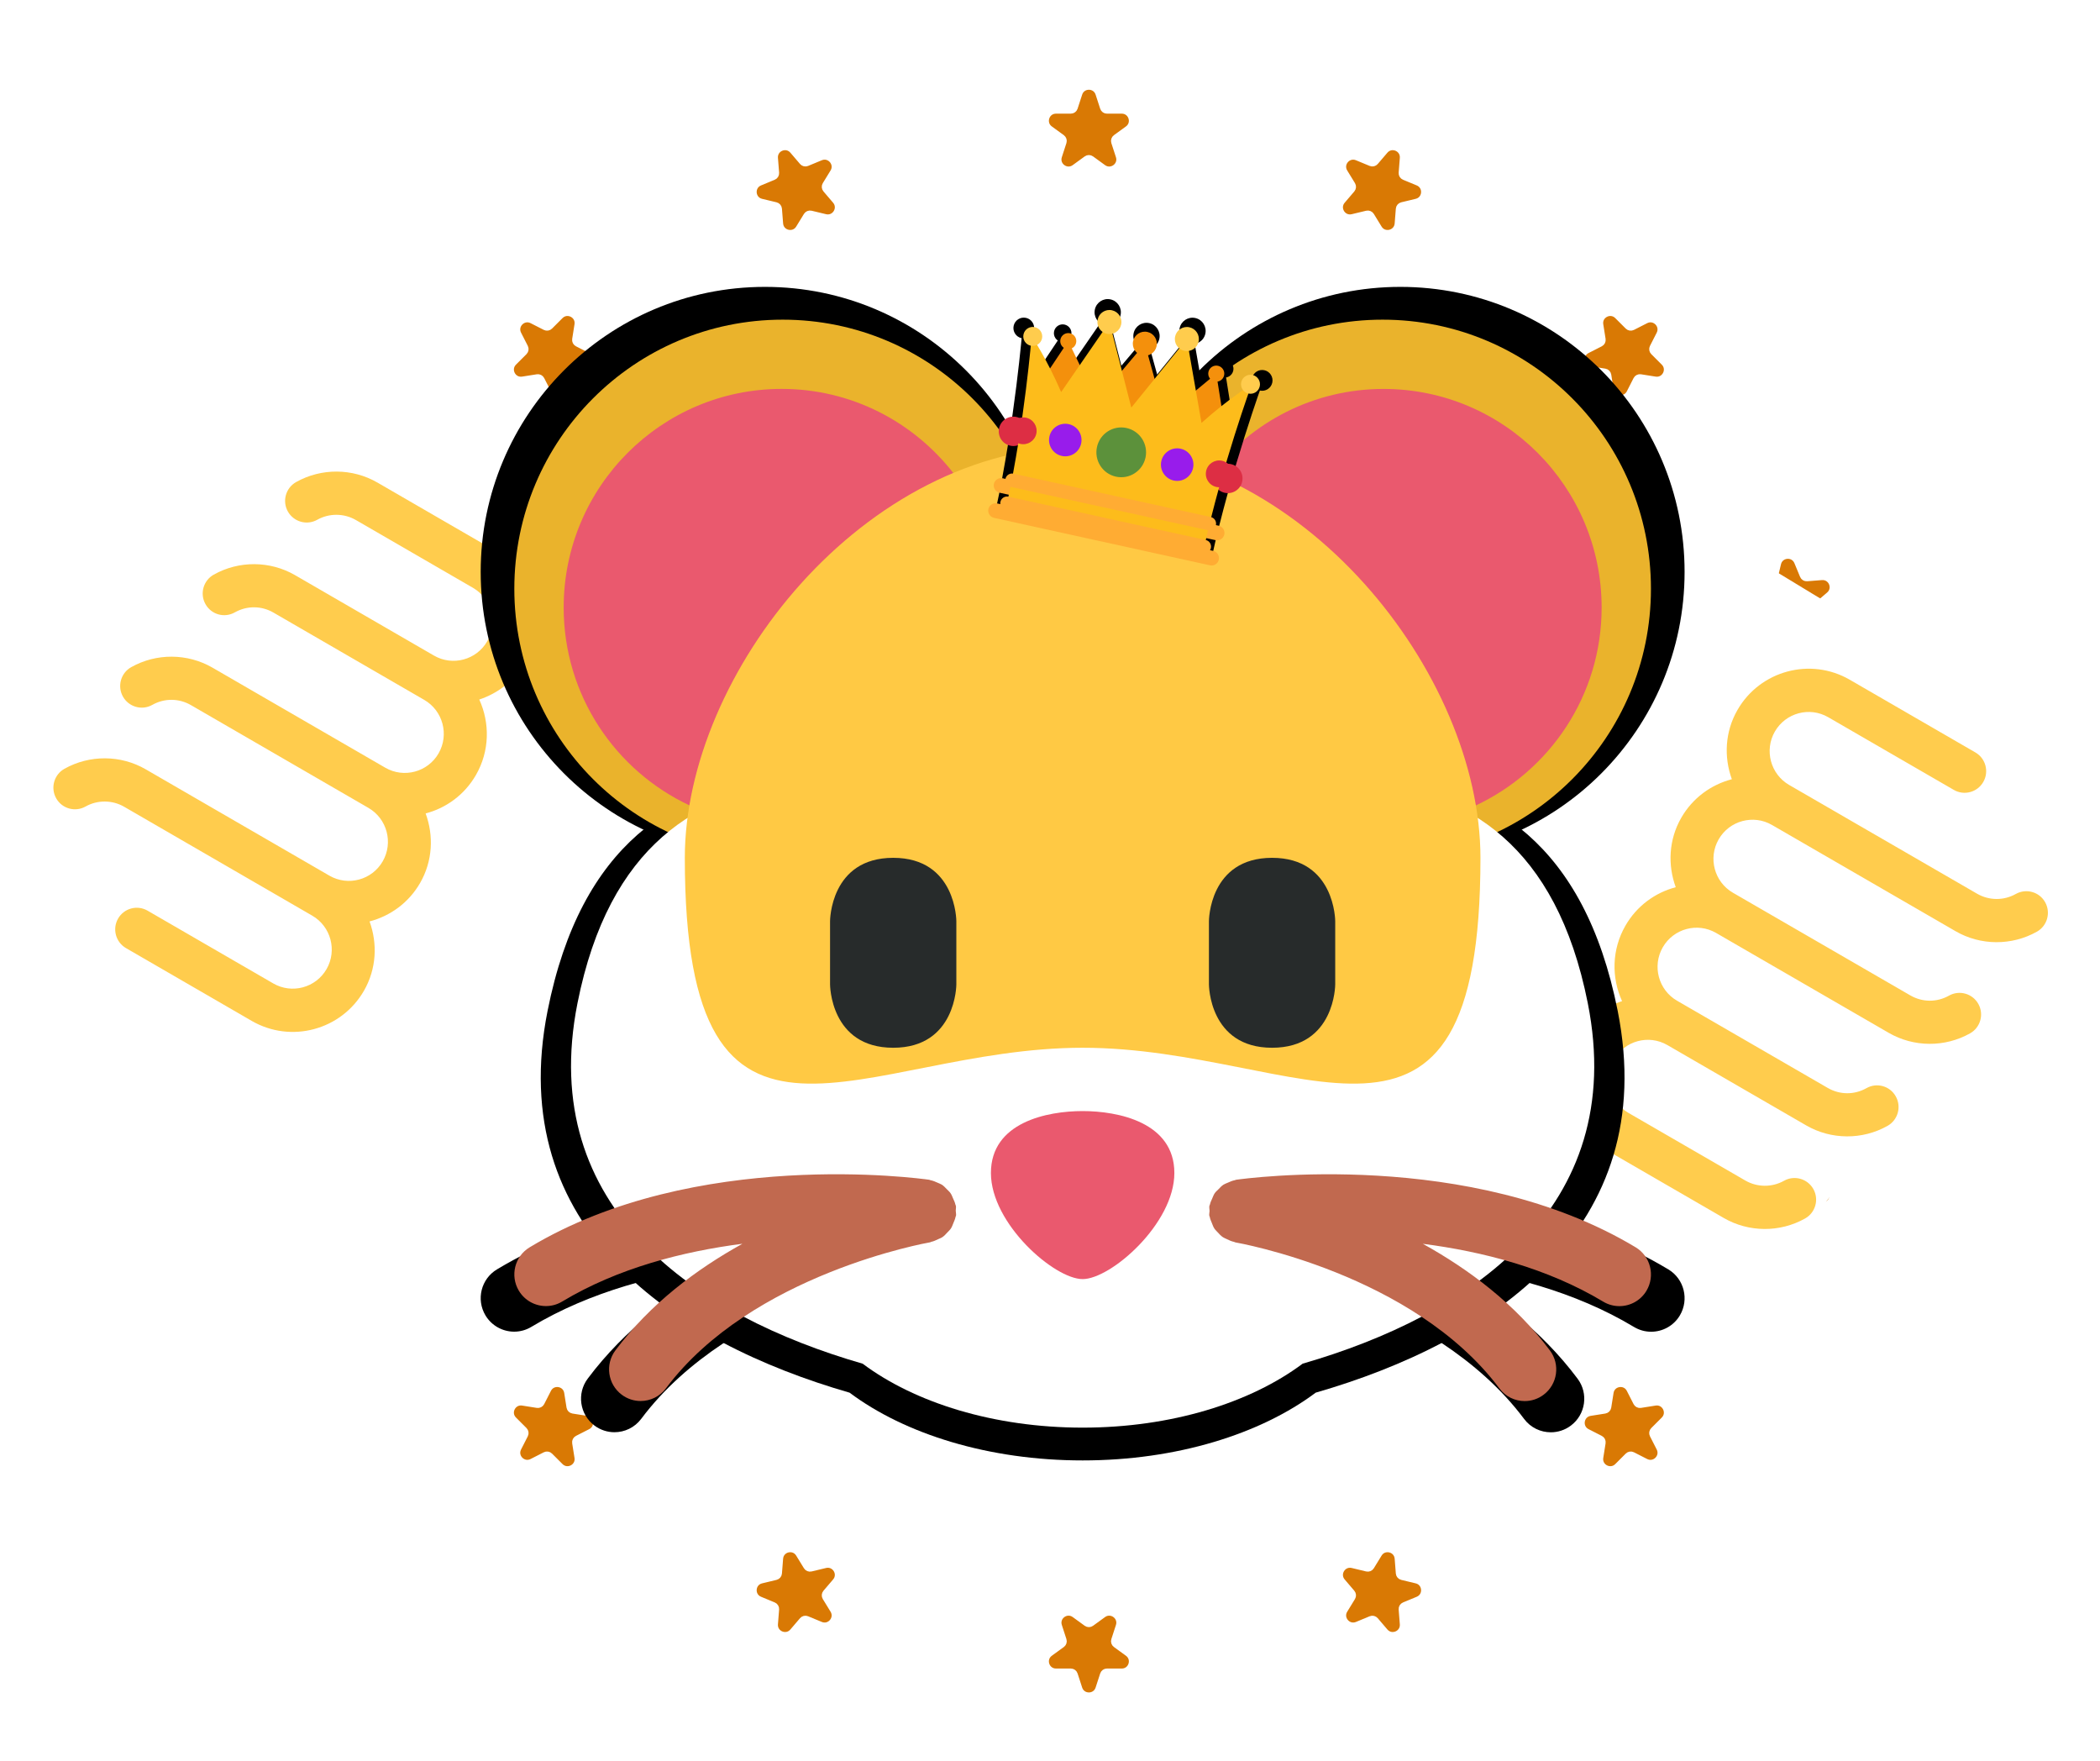 <svg width="594" height="498" viewBox="0 0 594 498" fill="none" xmlns="http://www.w3.org/2000/svg">
<g clip-path="url(#clip0)">
<g filter="url(#filter0_d)">
<path d="M312.15 27.451L310.852 23.454C309.954 20.691 306.043 20.691 305.145 23.454L303.847 27.451C303.713 27.863 303.329 28.142 302.896 28.142H298.694C295.788 28.142 294.58 31.86 296.931 33.569L300.33 36.038C300.681 36.293 300.827 36.745 300.693 37.157L299.395 41.153C298.497 43.917 301.66 46.215 304.011 44.507L307.411 42.037C307.761 41.782 308.236 41.782 308.586 42.037L311.986 44.507C314.337 46.215 317.5 43.917 316.602 41.153L315.304 37.157C315.17 36.745 315.317 36.293 315.667 36.038L319.066 33.569C321.418 31.86 320.209 28.142 317.303 28.142H313.101C312.668 28.142 312.284 27.863 312.15 27.451Z" fill="#D97904" stroke="white" stroke-width="2"/>
<path d="M303.848 470.55L305.146 474.546C306.044 477.31 309.955 477.31 310.853 474.546L312.151 470.55C312.285 470.138 312.669 469.859 313.102 469.859H317.304C320.21 469.859 321.418 466.14 319.067 464.432L315.668 461.962C315.317 461.707 315.171 461.256 315.305 460.844L316.603 456.848C317.501 454.084 314.338 451.785 311.987 453.494L308.587 455.963C308.237 456.218 307.762 456.218 307.412 455.963L304.012 453.494C301.661 451.785 298.498 454.084 299.396 456.848L300.694 460.844C300.828 461.256 300.681 461.707 300.331 461.962L296.932 464.432C294.58 466.14 295.789 469.859 298.695 469.859H302.897C303.33 469.859 303.714 470.138 303.848 470.55Z" fill="#D97904" stroke="white" stroke-width="2"/>
<path d="M86.45 244.849L82.454 246.147C79.69 247.045 79.69 250.955 82.454 251.853L86.45 253.152C86.862 253.286 87.141 253.67 87.141 254.103V258.305C87.141 261.211 90.86 262.419 92.569 260.068L95.038 256.669C95.293 256.318 95.744 256.172 96.156 256.305L100.152 257.604C102.916 258.502 105.215 255.338 103.507 252.987L101.037 249.588C100.782 249.237 100.782 248.763 101.037 248.412L103.507 245.013C105.215 242.662 102.916 239.498 100.152 240.397L96.156 241.695C95.744 241.829 95.293 241.682 95.038 241.332L92.569 237.932C90.86 235.581 87.141 236.79 87.141 239.696V243.898C87.141 244.331 86.862 244.715 86.45 244.849Z" fill="#D97904" stroke="white" stroke-width="2"/>
<path d="M529.55 253.152L533.546 251.853C536.31 250.955 536.31 247.045 533.546 246.147L529.55 244.849C529.138 244.715 528.859 244.331 528.859 243.897V239.696C528.859 236.79 525.14 235.581 523.432 237.932L520.962 241.332C520.707 241.682 520.256 241.829 519.844 241.695L515.848 240.397C513.084 239.498 510.785 242.662 512.493 245.013L514.963 248.412C515.218 248.763 515.218 249.237 514.963 249.588L512.493 252.987C510.785 255.338 513.084 258.502 515.848 257.604L519.844 256.305C520.256 256.171 520.707 256.318 520.962 256.669L523.432 260.068C525.14 262.419 528.859 261.211 528.859 258.305V254.103C528.859 253.67 529.138 253.286 529.55 253.152Z" fill="#D97904" stroke="white" stroke-width="2"/>
<path d="M154.276 89.405L150.532 87.498C147.943 86.178 145.178 88.943 146.497 91.533L148.405 95.277C148.602 95.663 148.527 96.131 148.221 96.438L145.25 99.409C143.195 101.464 144.97 104.948 147.841 104.493L151.991 103.836C152.419 103.768 152.841 103.984 153.038 104.37L154.946 108.113C156.265 110.703 160.127 110.091 160.582 107.221L161.239 103.071C161.307 102.643 161.642 102.307 162.07 102.239L166.22 101.582C169.091 101.128 169.703 97.265 167.113 95.946L163.369 94.038C162.983 93.842 162.768 93.419 162.836 92.991L163.493 88.841C163.947 85.971 160.463 84.195 158.408 86.25L155.437 89.222C155.131 89.528 154.662 89.602 154.276 89.405Z" fill="#D97904" stroke="white" stroke-width="2"/>
<path d="M461.724 408.595L465.468 410.503C468.057 411.822 470.822 409.057 469.503 406.468L467.595 402.724C467.398 402.338 467.473 401.869 467.779 401.563L470.75 398.592C472.805 396.537 471.03 393.052 468.159 393.507L464.009 394.164C463.581 394.232 463.159 394.017 462.962 393.631L461.054 389.887C459.735 387.297 455.873 387.909 455.418 390.78L454.761 394.93C454.693 395.358 454.358 395.693 453.93 395.761L449.78 396.418C446.909 396.873 446.297 400.735 448.887 402.054L452.631 403.962C453.017 404.159 453.232 404.581 453.164 405.009L452.507 409.159C452.053 412.03 455.537 413.805 457.592 411.75L460.563 408.779C460.869 408.473 461.338 408.398 461.724 408.595Z" fill="#D97904" stroke="white" stroke-width="2"/>
<path d="M148.404 402.722L146.496 406.466C145.177 409.056 147.942 411.821 150.531 410.501L154.275 408.594C154.661 408.397 155.13 408.471 155.436 408.778L158.407 411.749C160.462 413.804 163.946 412.028 163.492 409.158L162.834 405.008C162.766 404.58 162.982 404.157 163.368 403.961L167.112 402.053C169.701 400.734 169.089 396.871 166.219 396.417L162.069 395.76C161.641 395.692 161.306 395.356 161.238 394.928L160.58 390.778C160.126 387.908 156.264 387.296 154.944 389.886L153.037 393.629C152.84 394.015 152.417 394.231 151.989 394.163L147.839 393.506C144.969 393.051 143.194 396.535 145.249 398.59L148.22 401.561C148.526 401.868 148.6 402.336 148.404 402.722Z" fill="#D97904" stroke="white" stroke-width="2"/>
<path d="M467.595 95.277L469.503 91.533C470.822 88.943 468.057 86.178 465.468 87.498L461.724 89.405C461.338 89.602 460.869 89.528 460.563 89.222L457.592 86.25C455.537 84.195 452.053 85.971 452.508 88.841L453.165 92.991C453.233 93.419 453.017 93.842 452.631 94.038L448.887 95.946C446.298 97.266 446.91 101.128 449.78 101.582L453.93 102.24C454.358 102.307 454.694 102.643 454.761 103.071L455.419 107.221C455.873 110.091 459.735 110.703 461.055 108.114L462.962 104.37C463.159 103.984 463.582 103.768 464.01 103.836L468.16 104.493C471.03 104.948 472.805 101.464 470.75 99.409L467.779 96.438C467.473 96.131 467.399 95.663 467.595 95.277Z" fill="#D97904" stroke="white" stroke-width="2"/>
<path d="M227.053 42.726L224.324 39.531C222.437 37.321 218.824 38.818 219.052 41.715L219.382 45.904C219.416 46.336 219.168 46.74 218.767 46.906L214.885 48.514C212.2 49.626 212.507 53.524 215.333 54.203L219.419 55.184C219.84 55.285 220.148 55.646 220.182 56.078L220.512 60.266C220.74 63.164 224.542 64.076 226.061 61.599L228.256 58.016C228.482 57.647 228.921 57.465 229.342 57.566L233.428 58.547C236.254 59.225 238.297 55.891 236.409 53.681L233.681 50.486C233.399 50.157 233.362 49.684 233.588 49.314L235.784 45.732C237.302 43.254 234.763 40.281 232.078 41.393L228.196 43.001C227.796 43.166 227.334 43.056 227.053 42.726Z" fill="#D97904" stroke="white" stroke-width="2"/>
<path d="M388.947 455.274L391.676 458.469C393.563 460.679 397.176 459.183 396.948 456.285L396.618 452.097C396.584 451.665 396.832 451.26 397.233 451.094L401.115 449.486C403.8 448.374 403.493 444.476 400.667 443.798L396.581 442.817C396.16 442.715 395.852 442.355 395.818 441.923L395.488 437.734C395.26 434.837 391.458 433.924 389.939 436.402L387.744 439.984C387.518 440.354 387.079 440.535 386.658 440.434L382.572 439.453C379.746 438.775 377.703 442.109 379.591 444.319L382.319 447.514C382.601 447.843 382.638 448.316 382.412 448.686L380.216 452.268C378.698 454.746 381.237 457.72 383.922 456.608L387.804 455C388.204 454.834 388.666 454.945 388.947 455.274Z" fill="#D97904" stroke="white" stroke-width="2"/>
<path d="M101.726 329.948L98.531 332.677C96.321 334.564 97.818 338.177 100.715 337.949L104.904 337.619C105.336 337.585 105.74 337.833 105.906 338.233L107.514 342.115C108.626 344.8 112.524 344.494 113.203 341.668L114.184 337.582C114.285 337.161 114.646 336.852 115.078 336.818L119.266 336.489C122.164 336.261 123.076 332.459 120.599 330.94L117.016 328.745C116.647 328.518 116.465 328.08 116.566 327.659L117.547 323.573C118.225 320.747 114.891 318.704 112.681 320.591L109.486 323.32C109.157 323.602 108.684 323.639 108.314 323.412L104.732 321.217C102.254 319.699 99.281 322.238 100.393 324.923L102.001 328.805C102.166 329.205 102.056 329.667 101.726 329.948Z" fill="#D97904" stroke="white" stroke-width="2"/>
<path d="M514.273 168.053L517.468 165.324C519.678 163.436 518.181 159.824 515.284 160.052L511.095 160.381C510.663 160.415 510.259 160.167 510.093 159.767L508.485 155.885C507.373 153.2 503.475 153.507 502.796 156.333L501.815 160.419C501.714 160.84 501.353 161.148 500.921 161.182L496.733 161.512C493.835 161.74 492.923 165.542 495.4 167.06L498.983 169.256C499.352 169.482 499.534 169.921 499.433 170.342L498.452 174.428C497.774 177.254 501.108 179.297 503.318 177.409L506.513 174.68C506.842 174.399 507.315 174.362 507.685 174.588L511.267 176.784C513.745 178.302 516.718 175.763 515.606 173.078L513.998 169.196C513.833 168.795 513.943 168.334 514.273 168.053Z" fill="#D97904" stroke="white" stroke-width="2"/>
<path d="M104.903 160.381L100.714 160.052C97.817 159.824 96.32 163.436 98.53 165.324L101.725 168.053C102.055 168.334 102.165 168.795 102 169.196L100.392 173.078C99.279 175.763 102.253 178.302 104.731 176.784L108.313 174.588C108.683 174.362 109.156 174.399 109.485 174.68L112.68 177.409C114.89 179.297 118.224 177.254 117.546 174.428L116.565 170.342C116.464 169.921 116.646 169.482 117.015 169.256L120.598 167.06C123.075 165.542 122.163 161.74 119.265 161.512L115.077 161.182C114.645 161.148 114.284 160.84 114.183 160.419L113.202 156.333C112.523 153.507 108.625 153.2 107.513 155.885L105.905 159.767C105.739 160.167 105.335 160.415 104.903 160.381Z" fill="#D97904" stroke="white" stroke-width="2"/>
<path d="M511.096 337.619L515.285 337.949C518.182 338.177 519.679 334.564 517.469 332.677L514.274 329.948C513.944 329.667 513.834 329.205 513.999 328.805L515.607 324.923C516.719 322.238 513.746 319.698 511.268 321.217L507.686 323.412C507.316 323.639 506.843 323.602 506.514 323.32L503.319 320.591C501.109 318.704 497.775 320.747 498.453 323.573L499.434 327.659C499.535 328.08 499.354 328.518 498.984 328.745L495.401 330.94C492.924 332.459 493.836 336.261 496.734 336.489L500.922 336.818C501.354 336.852 501.715 337.161 501.816 337.582L502.797 341.668C503.476 344.493 507.374 344.8 508.486 342.115L510.094 338.233C510.26 337.833 510.664 337.585 511.096 337.619Z" fill="#D97904" stroke="white" stroke-width="2"/>
<path d="M219.381 452.097L219.051 456.285C218.823 459.183 222.436 460.679 224.323 458.469L227.052 455.274C227.333 454.945 227.795 454.834 228.195 455L232.077 456.608C234.762 457.72 237.301 454.746 235.783 452.268L233.587 448.686C233.361 448.316 233.398 447.843 233.68 447.514L236.408 444.319C238.296 442.109 236.253 438.775 233.427 439.453L229.341 440.434C228.92 440.535 228.481 440.354 228.255 439.984L226.06 436.402C224.541 433.924 220.739 434.837 220.511 437.734L220.181 441.923C220.147 442.355 219.839 442.715 219.418 442.817L215.332 443.798C212.506 444.476 212.199 448.374 214.884 449.486L218.766 451.094C219.167 451.26 219.415 451.665 219.381 452.097Z" fill="#D97904" stroke="white" stroke-width="2"/>
<path d="M396.618 45.904L396.948 41.715C397.176 38.818 393.563 37.322 391.676 39.531L388.947 42.726C388.666 43.056 388.204 43.167 387.804 43.001L383.922 41.393C381.237 40.281 378.698 43.254 380.216 45.732L382.412 49.315C382.638 49.684 382.601 50.157 382.319 50.487L379.591 53.682C377.703 55.892 379.746 59.226 382.572 58.547L386.658 57.566C387.079 57.465 387.518 57.647 387.744 58.016L389.939 61.599C391.458 64.077 395.26 63.164 395.488 60.267L395.818 56.078C395.852 55.646 396.16 55.285 396.581 55.184L400.667 54.203C403.493 53.525 403.8 49.626 401.115 48.514L397.233 46.906C396.832 46.74 396.584 46.336 396.618 45.904Z" fill="#D97904" stroke="white" stroke-width="2"/>
</g>
<g filter="url(#filter1_d)">
<path d="M9.474 223.081C7.721 226.125 6.8 229.401 6.519 232.701C-0.459 263.571 38.557 283.606 91.752 316.102C100.646 321.533 89.344 329.218 72.692 350.809C61.861 364.851 58.192 393.918 74.667 403.454C101.832 419.179 88.065 382.578 142.662 343.378C171.834 322.433 191.369 354.932 207.78 326.432L245.134 261.562C251.523 250.468 256.577 239.174 242.018 228.407C227.909 217.963 237.51 209.149 215.739 196.546L106.766 133.465C95.666 127.04 81.424 130.867 75.018 141.992C72.362 146.604 71.556 151.738 72.2 156.646C64.05 156.536 56.066 160.613 51.709 168.179C49.06 172.778 48.248 177.909 48.89 182.807C40.725 182.681 32.725 186.757 28.362 194.335C25.194 199.837 24.544 206.11 26.024 211.833C19.323 212.885 13.119 216.75 9.474 223.081V223.081Z" fill="white"/>
<path d="M93.174 244.636L41.212 214.557C34.146 210.466 25.333 210.417 18.212 214.421C15.28 216.073 14.236 219.802 15.887 222.751C17.533 225.697 21.26 226.733 24.198 225.084C27.577 223.175 31.767 223.212 35.119 225.152L88.325 255.951C93.597 259.003 95.41 265.782 92.368 271.066C89.325 276.35 82.563 278.165 77.29 275.113L41.737 254.532C38.821 252.844 35.087 253.846 33.404 256.769C31.72 259.693 32.721 263.436 35.638 265.124L71.198 285.708C82.298 292.134 96.537 288.312 102.942 277.188C106.515 270.984 106.807 263.834 104.531 257.578C110.354 256.066 115.595 252.321 118.829 246.704C122.412 240.482 122.696 233.304 120.393 227.04C126.188 225.52 131.394 221.779 134.621 216.175C138.525 209.396 138.592 201.462 135.567 194.829C140.785 193.096 145.439 189.6 148.394 184.468C154.8 173.343 150.981 159.068 139.881 152.643L106.762 133.471C99.696 129.381 90.881 129.322 83.76 133.326C80.822 134.974 79.778 138.703 81.423 141.649C83.082 144.586 86.795 145.646 89.727 143.995C93.118 142.092 97.311 142.123 100.663 144.063L133.782 163.235C139.055 166.287 140.868 173.066 137.825 178.35C134.783 183.633 128.02 185.449 122.748 182.397L83.457 159.652C76.391 155.562 67.566 155.505 60.451 159.513C57.51 161.167 56.465 164.896 58.114 167.836C59.77 170.82 63.492 171.837 66.418 170.181C69.861 168.244 73.952 168.272 77.358 170.244L120.013 194.936C125.285 197.987 127.095 204.773 124.053 210.057C121.01 215.34 114.248 217.155 108.975 214.103L60.112 185.818C53.046 181.728 44.231 181.668 37.11 185.672C34.172 187.321 33.127 191.05 34.773 193.996C36.434 196.942 40.145 197.993 43.077 196.341C46.516 194.41 50.607 194.438 54.013 196.409L104.211 225.468C109.483 228.52 111.297 235.299 108.254 240.583C105.212 245.867 98.452 247.691 93.174 244.636V244.636Z" fill="#FFCC4D"/>
</g>
<g filter="url(#filter2_d)">
<path d="M584.898 251.815C586.652 248.771 587.574 245.495 587.856 242.196C594.846 211.328 555.845 191.313 502.673 158.845C493.782 153.419 505.085 145.73 521.744 124.136C532.58 110.092 536.26 81.029 519.791 71.501C492.638 55.79 506.387 92.379 451.782 131.596C422.606 152.549 403.089 120.064 386.668 148.567L349.289 213.447C342.897 224.542 337.839 235.835 352.391 246.595C366.497 257.024 356.893 265.842 378.656 278.433L487.584 341.457C498.679 347.876 512.921 344.043 519.33 332.918C521.988 328.306 522.796 323.172 522.154 318.265C530.302 318.372 538.287 314.292 542.646 306.726C545.296 302.126 546.111 296.996 545.471 292.098C553.635 292.221 561.635 288.142 566.001 280.564C569.171 275.062 569.823 268.789 568.346 263.068C575.046 262.014 581.25 258.147 584.898 251.815V251.815Z" fill="white"/>
<path d="M501.22 230.3L553.16 260.351C560.223 264.438 569.034 264.484 576.156 260.477C579.088 258.825 580.134 255.096 578.484 252.148C576.84 249.203 573.113 248.169 570.175 249.818C566.796 251.729 562.607 251.694 559.257 249.755L506.073 218.984C500.803 215.935 498.992 209.158 502.037 203.873C505.081 198.589 511.843 196.772 517.113 199.821L552.651 220.383C555.567 222.07 559.301 221.066 560.985 218.143C562.669 215.219 561.67 211.477 558.754 209.79L523.209 189.225C512.114 182.805 497.876 186.633 491.466 197.758C487.892 203.962 487.596 211.111 489.869 217.365C484.047 218.879 478.806 222.625 475.569 228.242C471.985 234.465 471.697 241.642 473.997 247.904C468.203 249.426 462.996 253.168 459.767 258.773C455.861 265.553 455.79 273.485 458.812 280.116C453.595 281.851 448.94 285.348 445.983 290.481C439.573 301.606 443.385 315.876 454.481 322.296L487.586 341.45C494.649 345.537 503.463 345.593 510.585 341.586C513.523 339.937 514.569 336.208 512.925 333.263C511.268 330.327 507.555 329.269 504.623 330.922C501.232 332.826 497.039 332.796 493.689 330.858L460.583 311.704C455.313 308.654 453.503 301.877 456.547 296.593C459.592 291.309 466.354 289.491 471.624 292.54L510.899 315.264C517.962 319.351 526.785 319.404 533.901 315.394C536.843 313.739 537.888 310.01 536.241 307.071C534.587 304.089 530.865 303.073 527.939 304.73C524.496 306.668 520.406 306.642 517.001 304.672L474.364 280.002C469.094 276.953 467.287 270.17 470.331 264.886C473.375 259.602 480.137 257.784 485.407 260.833L534.251 289.093C541.314 293.18 550.128 293.235 557.25 289.229C560.188 287.58 561.233 283.851 559.589 280.906C557.93 277.961 554.22 276.912 551.288 278.564C547.848 280.497 543.758 280.471 540.354 278.501L490.176 249.469C484.906 246.42 483.096 239.642 486.14 234.358C489.184 229.074 495.944 227.247 501.22 230.3V230.3Z" fill="#FFCC4D"/>
</g>
<g filter="url(#filter3_d)">
<path d="M216.37 239.326C260.775 239.326 296.772 203.241 296.772 158.727C296.772 114.214 260.775 78.129 216.37 78.129C171.964 78.129 135.967 114.214 135.967 158.727C135.967 203.241 171.964 239.326 216.37 239.326Z" fill="black"/>
<path d="M396.094 239.326C440.499 239.326 476.497 203.241 476.497 158.727C476.497 114.214 440.499 78.129 396.094 78.129C351.689 78.129 315.691 114.214 315.691 158.727C315.691 203.241 351.689 239.326 396.094 239.326Z" fill="black"/>
<path d="M267.562 124.155C255.606 108.785 237.018 98.866 216.076 98.866C180.008 98.866 150.751 128.195 150.751 164.35C150.751 190.645 166.245 213.25 188.55 223.671C195.256 183.893 226.226 141.441 267.562 124.155V124.155ZM396.386 98.876C375.444 98.876 356.847 108.794 344.9 124.165C386.227 141.451 417.196 183.903 423.922 223.69C446.217 213.269 461.721 190.664 461.721 164.369C461.721 128.195 432.463 98.876 396.386 98.876V98.876Z" fill="black"/>
<path d="M457.578 282.878C438.66 187.629 350.378 221.244 306.232 221.244C262.086 221.244 173.804 187.62 154.885 282.878C142.636 344.551 190.773 376.553 240.32 390.852C255.928 402.534 279.652 410.006 306.232 410.006C332.812 410.006 356.536 402.534 372.153 390.843C421.69 376.544 469.828 344.551 457.578 282.878Z" fill="black"/>
<path d="M425.417 239.326C425.417 343.631 372.057 296.22 306.231 296.22C240.405 296.22 187.046 343.631 187.046 239.326C187.046 184.339 240.405 116.057 306.231 116.057C372.057 116.057 425.417 184.339 425.417 239.326Z" fill="black"/>
<path d="M333.711 333.731C333.711 348.941 314.679 365.516 306.232 365.516C297.775 365.516 278.753 348.941 278.753 333.731C278.753 318.512 295.656 315.184 306.232 315.184C316.798 315.184 333.711 318.512 333.711 333.731Z" fill="black"/>
<path d="M471.909 355.986C422.295 326.155 355.041 335.362 352.194 335.761C352.061 335.78 351.976 335.865 351.844 335.884C351.077 336.026 350.396 336.339 349.687 336.652C349.252 336.851 348.807 336.984 348.419 337.24C347.842 337.61 347.407 338.112 346.925 338.605C346.537 338.994 346.13 339.326 345.818 339.772C345.478 340.265 345.288 340.824 345.042 341.384C344.787 341.971 344.494 342.531 344.371 343.176C344.333 343.327 344.229 343.441 344.201 343.602C344.115 344.124 344.257 344.598 344.257 345.11C344.248 345.575 344.106 346.011 344.172 346.494C344.191 346.646 344.286 346.751 344.314 346.893C344.437 347.547 344.702 348.125 344.948 348.723C345.175 349.292 345.364 349.861 345.695 350.363C345.96 350.78 346.329 351.084 346.651 351.454C347.152 352.004 347.634 352.535 348.24 352.952C348.599 353.198 349.025 353.341 349.422 353.54C350.122 353.881 350.803 354.204 351.588 354.365C351.73 354.393 351.834 354.488 351.976 354.516C352.506 354.611 405.288 363.781 431.092 398.258C432.946 400.752 435.784 402.051 438.669 402.051C440.646 402.051 442.633 401.434 444.335 400.154C448.516 397.016 449.367 391.07 446.227 386.889C435.746 372.865 421.889 362.557 408.154 354.943C425.937 357.238 445.442 362.197 462.175 372.258C463.698 373.177 465.382 373.614 467.037 373.614C470.253 373.614 473.384 371.973 475.153 369.015C477.84 364.501 476.383 358.679 471.909 355.986V355.986ZM266.777 350.335C267.099 349.842 267.279 349.282 267.506 348.732C267.752 348.125 268.026 347.556 268.149 346.902C268.177 346.751 268.272 346.637 268.3 346.485C268.367 345.982 268.225 345.508 268.215 345.025C268.215 344.541 268.348 344.077 268.263 343.593C268.244 343.441 268.14 343.337 268.111 343.185C267.969 342.531 267.686 341.943 267.411 341.346C267.175 340.805 266.986 340.255 266.654 339.781C266.352 339.335 265.945 339.004 265.567 338.615C265.084 338.112 264.63 337.619 264.053 337.23C263.675 336.993 263.23 336.861 262.814 336.661C262.105 336.339 261.414 336.036 260.638 335.893C260.506 335.865 260.411 335.78 260.279 335.761C257.432 335.362 190.168 326.146 140.564 355.986C136.08 358.679 134.633 364.501 137.319 368.996C139.098 371.954 142.229 373.595 145.435 373.595C147.091 373.595 148.774 373.158 150.297 372.239C167.021 362.178 186.526 357.228 204.3 354.934C190.574 362.538 176.726 372.855 166.246 386.87C163.105 391.051 163.956 396.997 168.137 400.135C169.84 401.415 171.836 402.032 173.803 402.032C176.679 402.032 179.517 400.723 181.38 398.239C207.081 363.894 259.986 354.583 260.515 354.497C260.657 354.469 260.752 354.384 260.894 354.346C261.622 354.194 262.256 353.881 262.918 353.568C263.372 353.36 263.855 353.198 264.261 352.914C264.819 352.535 265.245 352.032 265.699 351.549C266.068 351.15 266.475 350.799 266.777 350.335V350.335Z" fill="black"/>
<path d="M230.559 258.291C230.559 258.291 230.559 239.326 249.477 239.326C268.395 239.326 268.395 258.291 268.395 258.291V277.255C268.395 277.255 268.395 296.22 249.477 296.22C230.559 296.22 230.559 277.255 230.559 277.255V258.291ZM344.068 258.291C344.068 258.291 344.068 239.326 362.987 239.326C381.905 239.326 381.905 258.291 381.905 258.291V277.255C381.905 277.255 381.905 296.22 362.987 296.22C344.068 296.22 344.068 277.255 344.068 277.255V258.291Z" fill="black"/>
<path d="M221.391 239.591C263.315 239.591 297.301 205.522 297.301 163.496C297.301 121.47 263.315 87.401 221.391 87.401C179.467 87.401 145.481 121.47 145.481 163.496C145.481 205.522 179.467 239.591 221.391 239.591Z" fill="#EAB32C"/>
<path d="M391.073 239.591C432.997 239.591 466.983 205.522 466.983 163.496C466.983 121.47 432.997 87.401 391.073 87.401C349.149 87.401 315.163 121.47 315.163 163.496C315.163 205.522 349.149 239.591 391.073 239.591Z" fill="#EAB32C"/>
<path d="M269.723 130.856C258.435 116.344 240.886 106.98 221.114 106.98C187.062 106.98 159.439 134.67 159.439 168.805C159.439 193.63 174.068 214.972 195.126 224.811C201.458 187.256 230.697 147.176 269.723 130.856V130.856ZM391.349 106.989C371.576 106.989 354.019 116.353 342.74 130.865C381.757 147.185 410.996 187.265 417.346 224.829C438.395 214.99 453.032 193.648 453.032 168.823C453.032 134.67 425.41 106.989 391.349 106.989V106.989Z" fill="#EA596E"/>
<path d="M449.121 280.709C431.26 190.783 347.911 222.519 306.232 222.519C264.553 222.519 181.204 190.774 163.343 280.709C151.778 338.936 197.226 369.15 244.004 382.65C258.739 393.679 281.137 400.734 306.232 400.734C331.327 400.734 353.725 393.679 368.469 382.641C415.239 369.141 460.687 338.936 449.121 280.709Z" fill="white"/>
<path d="M418.757 239.591C418.757 338.067 368.379 293.305 306.231 293.305C244.083 293.305 193.706 338.067 193.706 239.591C193.706 187.677 244.083 123.211 306.231 123.211C368.379 123.211 418.757 187.677 418.757 239.591Z" fill="#FFC944"/>
<path d="M332.176 328.721C332.176 343.081 314.207 358.729 306.232 358.729C298.248 358.729 280.289 343.081 280.289 328.721C280.289 314.352 296.248 311.21 306.232 311.21C316.208 311.21 332.176 314.352 332.176 328.721Z" fill="#EA596E"/>
<path d="M462.651 349.732C415.81 321.568 352.314 330.261 349.626 330.637C349.501 330.655 349.42 330.735 349.295 330.753C348.572 330.887 347.929 331.183 347.259 331.478C346.848 331.666 346.429 331.792 346.062 332.033C345.518 332.383 345.107 332.857 344.651 333.322C344.285 333.69 343.901 334.003 343.606 334.424C343.285 334.889 343.106 335.417 342.874 335.946C342.633 336.501 342.356 337.029 342.24 337.638C342.204 337.781 342.106 337.888 342.079 338.04C341.999 338.533 342.133 338.98 342.133 339.464C342.124 339.902 341.99 340.314 342.053 340.771C342.07 340.914 342.16 341.013 342.187 341.147C342.303 341.765 342.553 342.311 342.785 342.875C342.999 343.412 343.178 343.949 343.49 344.423C343.74 344.817 344.089 345.104 344.392 345.453C344.866 345.972 345.321 346.474 345.893 346.867C346.232 347.1 346.634 347.234 347.009 347.422C347.67 347.745 348.313 348.049 349.054 348.201C349.188 348.228 349.286 348.318 349.42 348.345C349.92 348.434 399.753 357.091 424.116 389.642C425.866 391.996 428.545 393.223 431.269 393.223C433.136 393.223 435.011 392.641 436.618 391.432C440.566 388.469 441.37 382.856 438.405 378.908C428.509 365.667 415.426 355.936 402.459 348.747C419.248 350.914 437.663 355.596 453.462 365.094C454.899 365.963 456.489 366.375 458.052 366.375C461.088 366.375 464.044 364.826 465.714 362.033C468.251 357.771 466.875 352.275 462.651 349.732V349.732ZM268.983 344.397C269.286 343.931 269.456 343.403 269.67 342.884C269.902 342.311 270.161 341.774 270.278 341.156C270.304 341.013 270.394 340.905 270.42 340.762C270.483 340.287 270.349 339.84 270.34 339.383C270.34 338.927 270.465 338.488 270.385 338.031C270.367 337.888 270.269 337.79 270.242 337.646C270.108 337.029 269.84 336.474 269.581 335.91C269.358 335.399 269.179 334.88 268.866 334.433C268.581 334.012 268.197 333.699 267.839 333.331C267.384 332.857 266.955 332.391 266.411 332.024C266.053 331.801 265.634 331.675 265.241 331.487C264.571 331.183 263.919 330.896 263.187 330.762C263.062 330.735 262.972 330.655 262.847 330.637C260.159 330.261 196.654 321.559 149.822 349.732C145.589 352.275 144.222 357.771 146.759 362.015C148.438 364.808 151.394 366.357 154.421 366.357C155.984 366.357 157.574 365.945 159.011 365.076C174.801 355.578 193.216 350.905 209.996 348.738C197.038 355.918 183.963 365.658 174.068 378.89C171.103 382.838 171.907 388.451 175.854 391.414C177.462 392.623 179.346 393.205 181.204 393.205C183.919 393.205 186.598 391.969 188.357 389.624C212.622 357.198 262.57 348.407 263.071 348.327C263.204 348.3 263.294 348.219 263.428 348.183C264.115 348.04 264.714 347.745 265.339 347.449C265.768 347.252 266.223 347.1 266.607 346.832C267.134 346.474 267.536 345.999 267.964 345.542C268.313 345.166 268.697 344.835 268.983 344.397V344.397Z" fill="#C1694F"/>
<path d="M234.787 257.496C234.787 257.496 234.787 239.591 252.648 239.591C270.509 239.591 270.509 257.496 270.509 257.496V275.401C270.509 275.401 270.509 293.305 252.648 293.305C234.787 293.305 234.787 275.401 234.787 275.401V257.496ZM341.954 257.496C341.954 257.496 341.954 239.591 359.815 239.591C377.676 239.591 377.676 257.496 377.676 257.496V275.401C377.676 275.401 377.676 293.305 359.815 293.305C341.954 293.305 341.954 275.401 341.954 275.401V257.496Z" fill="#272B2B"/>
</g>
<g filter="url(#filter4_d)">
<path d="M311.475 113.899L300.586 91.222L288.775 108.913L311.475 113.899Z" fill="black"/>
<path d="M324.291 92.021L305.396 114.378L332.126 120.249L324.291 92.021Z" fill="black"/>
<path d="M327.059 117.322L346.41 101.287L349.759 122.308L327.059 117.322Z" fill="black"/>
<path d="M341.837 116.534L337.304 90.577L320.122 111.767L320.107 111.77L320.094 111.759L313.326 85.308L298.38 106.989C293.942 96.692 289.247 89.69 289.247 89.69C289.247 89.69 287.079 116.403 281.612 141.412L342.71 154.832C348.176 129.823 357.35 104.648 357.35 104.648C357.35 104.648 350.163 109.041 341.837 116.534V116.534Z" fill="black"/>
<path d="M315.337 133.175C319.485 134.086 323.584 131.454 324.493 127.295C325.402 123.137 322.776 119.028 318.628 118.116C314.48 117.205 310.38 119.838 309.471 123.996C308.563 128.154 311.188 132.264 315.337 133.175Z" fill="#5C913B"/>
<path d="M333.228 134.375C335.941 134.971 338.622 133.249 339.217 130.529C339.811 127.81 338.094 125.122 335.381 124.526C332.668 123.93 329.987 125.652 329.392 128.372C328.798 131.091 330.515 133.779 333.228 134.375Z" fill="black"/>
<path d="M346.43 136.363C348.664 136.854 350.872 135.436 351.361 133.197C351.851 130.958 350.437 128.745 348.203 128.254C345.969 127.763 343.761 129.181 343.272 131.42C342.783 133.659 344.197 135.872 346.43 136.363Z" fill="#DD2E44"/>
<path d="M298.58 126.764C301.293 127.36 303.974 125.639 304.568 122.919C305.163 120.2 303.445 117.512 300.733 116.916C298.02 116.32 295.338 118.042 294.744 120.761C294.15 123.481 295.867 126.168 298.58 126.764Z" fill="black"/>
<path d="M285.759 123.037C287.992 123.527 290.2 122.11 290.689 119.871C291.179 117.631 289.765 115.418 287.531 114.928C285.297 114.437 283.09 115.855 282.6 118.094C282.111 120.333 283.525 122.546 285.759 123.037Z" fill="#DD2E44"/>
<path d="M342.263 156.873L281.166 143.453C280.041 143.206 279.329 142.093 279.575 140.965C279.822 139.836 280.934 139.123 282.058 139.37L343.155 152.79C344.281 153.037 344.992 154.15 344.746 155.279C344.499 156.408 343.389 157.12 342.263 156.873ZM343.818 149.756L282.721 136.337C281.597 136.09 280.884 134.977 281.131 133.848C281.378 132.719 282.49 132.007 283.614 132.254L344.711 145.673C345.837 145.921 346.548 147.033 346.301 148.162C346.054 149.291 344.945 150.004 343.818 149.756Z" fill="#FFAC33"/>
<path d="M288.958 92.637C290.541 92.984 292.105 91.98 292.452 90.394C292.798 88.807 291.797 87.24 290.214 86.892C288.632 86.544 287.068 87.549 286.721 89.135C286.374 90.722 287.376 92.289 288.958 92.637Z" fill="black"/>
<path d="M300.054 93.656C301.395 93.95 302.72 93.099 303.014 91.755C303.307 90.411 302.459 89.083 301.118 88.788C299.777 88.494 298.452 89.345 298.159 90.689C297.865 92.033 298.713 93.361 300.054 93.656Z" fill="black"/>
<path d="M312.529 88.952C314.536 89.393 316.519 88.12 316.959 86.108C317.398 84.097 316.128 82.109 314.122 81.668C312.115 81.227 310.132 82.501 309.692 84.512C309.253 86.523 310.523 88.511 312.529 88.952Z" fill="black"/>
<path d="M356.381 107.446C357.964 107.794 359.528 106.789 359.875 105.203C360.221 103.617 359.219 102.049 357.637 101.701C356.054 101.354 354.49 102.358 354.144 103.944C353.797 105.531 354.799 107.098 356.381 107.446Z" fill="black"/>
<path d="M345.877 103.72C347.218 104.015 348.543 103.164 348.837 101.82C349.131 100.476 348.282 99.148 346.941 98.853C345.601 98.559 344.276 99.41 343.982 100.754C343.688 102.098 344.537 103.426 345.877 103.72Z" fill="black"/>
<path d="M336.508 94.219C338.514 94.66 340.498 93.386 340.937 91.375C341.377 89.363 340.107 87.375 338.1 86.935C336.093 86.494 334.11 87.767 333.671 89.779C333.231 91.79 334.501 93.778 336.508 94.219Z" fill="black"/>
<path d="M323.494 95.663C325.501 96.104 327.484 94.831 327.924 92.819C328.363 90.808 327.093 88.82 325.086 88.379C323.08 87.938 321.097 89.212 320.657 91.223C320.217 93.235 321.488 95.222 323.494 95.663Z" fill="black"/>
<path d="M312.117 114.187L302.17 93.471L291.38 109.633L312.117 114.187Z" fill="#F4900C"/>
<path d="M323.825 94.201L306.564 114.625L330.983 119.989L323.825 94.201Z" fill="#F4900C"/>
<path d="M326.354 117.314L344.031 102.666L347.091 121.869L326.354 117.314Z" fill="#F4900C"/>
<path d="M339.854 116.595L335.713 92.882L320.017 112.24L320.003 112.243L319.991 112.232L313.808 88.068L300.155 107.875C296.1 98.469 291.811 92.071 291.811 92.071C291.811 92.071 289.83 116.475 284.836 139.322L340.651 151.581C345.645 128.734 354.026 105.737 354.026 105.737C354.026 105.737 347.461 109.75 339.854 116.595V116.595Z" fill="#FDBC1B"/>
<path d="M315.645 131.797C319.434 132.629 323.179 130.224 324.01 126.426C324.84 122.627 322.441 118.873 318.652 118.04C314.862 117.208 311.117 119.613 310.287 123.411C309.456 127.21 311.855 130.964 315.645 131.797Z" fill="#5C913B"/>
<path d="M331.99 132.893C334.468 133.437 336.917 131.865 337.461 129.38C338.004 126.896 336.435 124.44 333.956 123.896C331.478 123.352 329.029 124.924 328.485 127.409C327.942 129.893 329.511 132.349 331.99 132.893Z" fill="#981CEB"/>
<path d="M344.05 134.709C346.091 135.158 348.108 133.863 348.555 131.817C349.002 129.771 347.71 127.75 345.67 127.301C343.629 126.853 341.612 128.148 341.165 130.194C340.718 132.239 342.01 134.261 344.05 134.709Z" fill="#DD2E44"/>
<path d="M300.337 125.94C302.816 126.485 305.265 124.912 305.808 122.428C306.351 119.943 304.782 117.488 302.304 116.944C299.826 116.399 297.376 117.972 296.833 120.456C296.29 122.941 297.859 125.396 300.337 125.94Z" fill="#981CEB"/>
<path d="M288.625 122.535C290.665 122.983 292.682 121.688 293.129 119.643C293.576 117.597 292.284 115.575 290.244 115.127C288.203 114.679 286.186 115.974 285.739 118.02C285.292 120.065 286.584 122.087 288.625 122.535Z" fill="#DD2E44"/>
<path d="M340.244 153.446L284.429 141.187C283.402 140.961 282.751 139.944 282.976 138.913C283.201 137.882 284.217 137.231 285.244 137.457L341.059 149.716C342.088 149.942 342.737 150.958 342.512 151.99C342.286 153.021 341.273 153.672 340.244 153.446ZM341.665 146.945L285.85 134.685C284.823 134.46 284.172 133.443 284.397 132.411C284.622 131.38 285.638 130.73 286.665 130.955L342.48 143.215C343.509 143.441 344.158 144.457 343.933 145.488C343.707 146.52 342.694 147.171 341.665 146.945Z" fill="#FFAC33"/>
<path d="M291.548 94.764C292.993 95.081 294.422 94.164 294.739 92.715C295.056 91.265 294.141 89.833 292.695 89.515C291.249 89.198 289.82 90.115 289.504 91.564C289.187 93.014 290.102 94.446 291.548 94.764Z" fill="#FFCC4D"/>
<path d="M301.683 95.694C302.908 95.963 304.119 95.186 304.387 93.958C304.655 92.73 303.88 91.517 302.655 91.248C301.43 90.979 300.22 91.756 299.952 92.984C299.683 94.212 300.459 95.425 301.683 95.694Z" fill="#F4900C"/>
<path d="M313.079 91.397C314.913 91.8 316.724 90.637 317.126 88.799C317.527 86.962 316.367 85.146 314.534 84.743C312.701 84.34 310.889 85.504 310.488 87.341C310.086 89.179 311.246 90.995 313.079 91.397Z" fill="#FFCC4D"/>
<path d="M353.141 108.292C354.587 108.61 356.016 107.692 356.333 106.243C356.65 104.794 355.734 103.362 354.289 103.044C352.843 102.727 351.414 103.644 351.097 105.093C350.781 106.543 351.696 107.975 353.141 108.292Z" fill="#FFCC4D"/>
<path d="M343.545 104.889C344.769 105.158 345.98 104.381 346.248 103.153C346.517 101.925 345.741 100.712 344.517 100.443C343.292 100.174 342.081 100.951 341.813 102.179C341.545 103.406 342.32 104.62 343.545 104.889Z" fill="#F4900C"/>
<path d="M334.986 96.209C336.819 96.611 338.63 95.448 339.032 93.611C339.434 91.773 338.273 89.957 336.44 89.554C334.607 89.152 332.795 90.315 332.394 92.153C331.992 93.99 333.153 95.806 334.986 96.209Z" fill="#FFCC4D"/>
<path d="M323.098 97.528C324.931 97.931 326.743 96.768 327.144 94.93C327.546 93.093 326.386 91.276 324.553 90.874C322.719 90.471 320.908 91.635 320.506 93.472C320.104 95.31 321.265 97.126 323.098 97.528Z" fill="#F4900C"/>
</g>
</g>
<defs>
<filter id="filter0_d" x="75.381" y="19.382" width="465.238" height="465.237" filterUnits="userSpaceOnUse" color-interpolation-filters="sRGB">
<feFlood flood-opacity="0" result="BackgroundImageFix"/>
<feColorMatrix in="SourceAlpha" type="matrix" values="0 0 0 0 0 0 0 0 0 0 0 0 0 0 0 0 0 0 127 0"/>
<feOffset dy="3"/>
<feGaussianBlur stdDeviation="2"/>
<feColorMatrix type="matrix" values="0 0 0 0 0 0 0 0 0 0 0 0 0 0 0 0 0 0 0.25 0"/>
<feBlend mode="normal" in2="BackgroundImageFix" result="effect1_dropShadow"/>
<feBlend mode="normal" in="SourceGraphic" in2="effect1_dropShadow" result="shape"/>
</filter>
<filter id="filter1_d" x="1.711" y="129.347" width="253.737" height="284.841" filterUnits="userSpaceOnUse" color-interpolation-filters="sRGB">
<feFlood flood-opacity="0" result="BackgroundImageFix"/>
<feColorMatrix in="SourceAlpha" type="matrix" values="0 0 0 0 0 0 0 0 0 0 0 0 0 0 0 0 0 0 127 0"/>
<feOffset dy="3"/>
<feGaussianBlur stdDeviation="2"/>
<feColorMatrix type="matrix" values="0 0 0 0 0 0 0 0 0 0 0 0 0 0 0 0 0 0 0.25 0"/>
<feBlend mode="normal" in2="BackgroundImageFix" result="effect1_dropShadow"/>
<feBlend mode="normal" in="SourceGraphic" in2="effect1_dropShadow" result="shape"/>
</filter>
<filter id="filter2_d" x="338.969" y="66.772" width="253.698" height="284.797" filterUnits="userSpaceOnUse" color-interpolation-filters="sRGB">
<feFlood flood-opacity="0" result="BackgroundImageFix"/>
<feColorMatrix in="SourceAlpha" type="matrix" values="0 0 0 0 0 0 0 0 0 0 0 0 0 0 0 0 0 0 127 0"/>
<feOffset dy="3"/>
<feGaussianBlur stdDeviation="2"/>
<feColorMatrix type="matrix" values="0 0 0 0 0 0 0 0 0 0 0 0 0 0 0 0 0 0 0.25 0"/>
<feBlend mode="normal" in2="BackgroundImageFix" result="effect1_dropShadow"/>
<feBlend mode="normal" in="SourceGraphic" in2="effect1_dropShadow" result="shape"/>
</filter>
<filter id="filter3_d" x="131.967" y="77.129" width="348.534" height="339.878" filterUnits="userSpaceOnUse" color-interpolation-filters="sRGB">
<feFlood flood-opacity="0" result="BackgroundImageFix"/>
<feColorMatrix in="SourceAlpha" type="matrix" values="0 0 0 0 0 0 0 0 0 0 0 0 0 0 0 0 0 0 127 0"/>
<feOffset dy="3"/>
<feGaussianBlur stdDeviation="2"/>
<feColorMatrix type="matrix" values="0 0 0 0 0 0 0 0 0 0 0 0 0 0 0 0 0 0 0.25 0"/>
<feBlend mode="normal" in2="BackgroundImageFix" result="effect1_dropShadow"/>
<feBlend mode="normal" in="SourceGraphic" in2="effect1_dropShadow" result="shape"/>
</filter>
<filter id="filter4_d" x="275.526" y="80.581" width="88.417" height="83.341" filterUnits="userSpaceOnUse" color-interpolation-filters="sRGB">
<feFlood flood-opacity="0" result="BackgroundImageFix"/>
<feColorMatrix in="SourceAlpha" type="matrix" values="0 0 0 0 0 0 0 0 0 0 0 0 0 0 0 0 0 0 127 0"/>
<feOffset dy="3"/>
<feGaussianBlur stdDeviation="2"/>
<feColorMatrix type="matrix" values="0 0 0 0 0 0 0 0 0 0 0 0 0 0 0 0 0 0 0.25 0"/>
<feBlend mode="normal" in2="BackgroundImageFix" result="effect1_dropShadow"/>
<feBlend mode="normal" in="SourceGraphic" in2="effect1_dropShadow" result="shape"/>
</filter>
<clipPath id="clip0">
<rect width="594" height="498" fill="white"/>
</clipPath>
</defs>
</svg>
